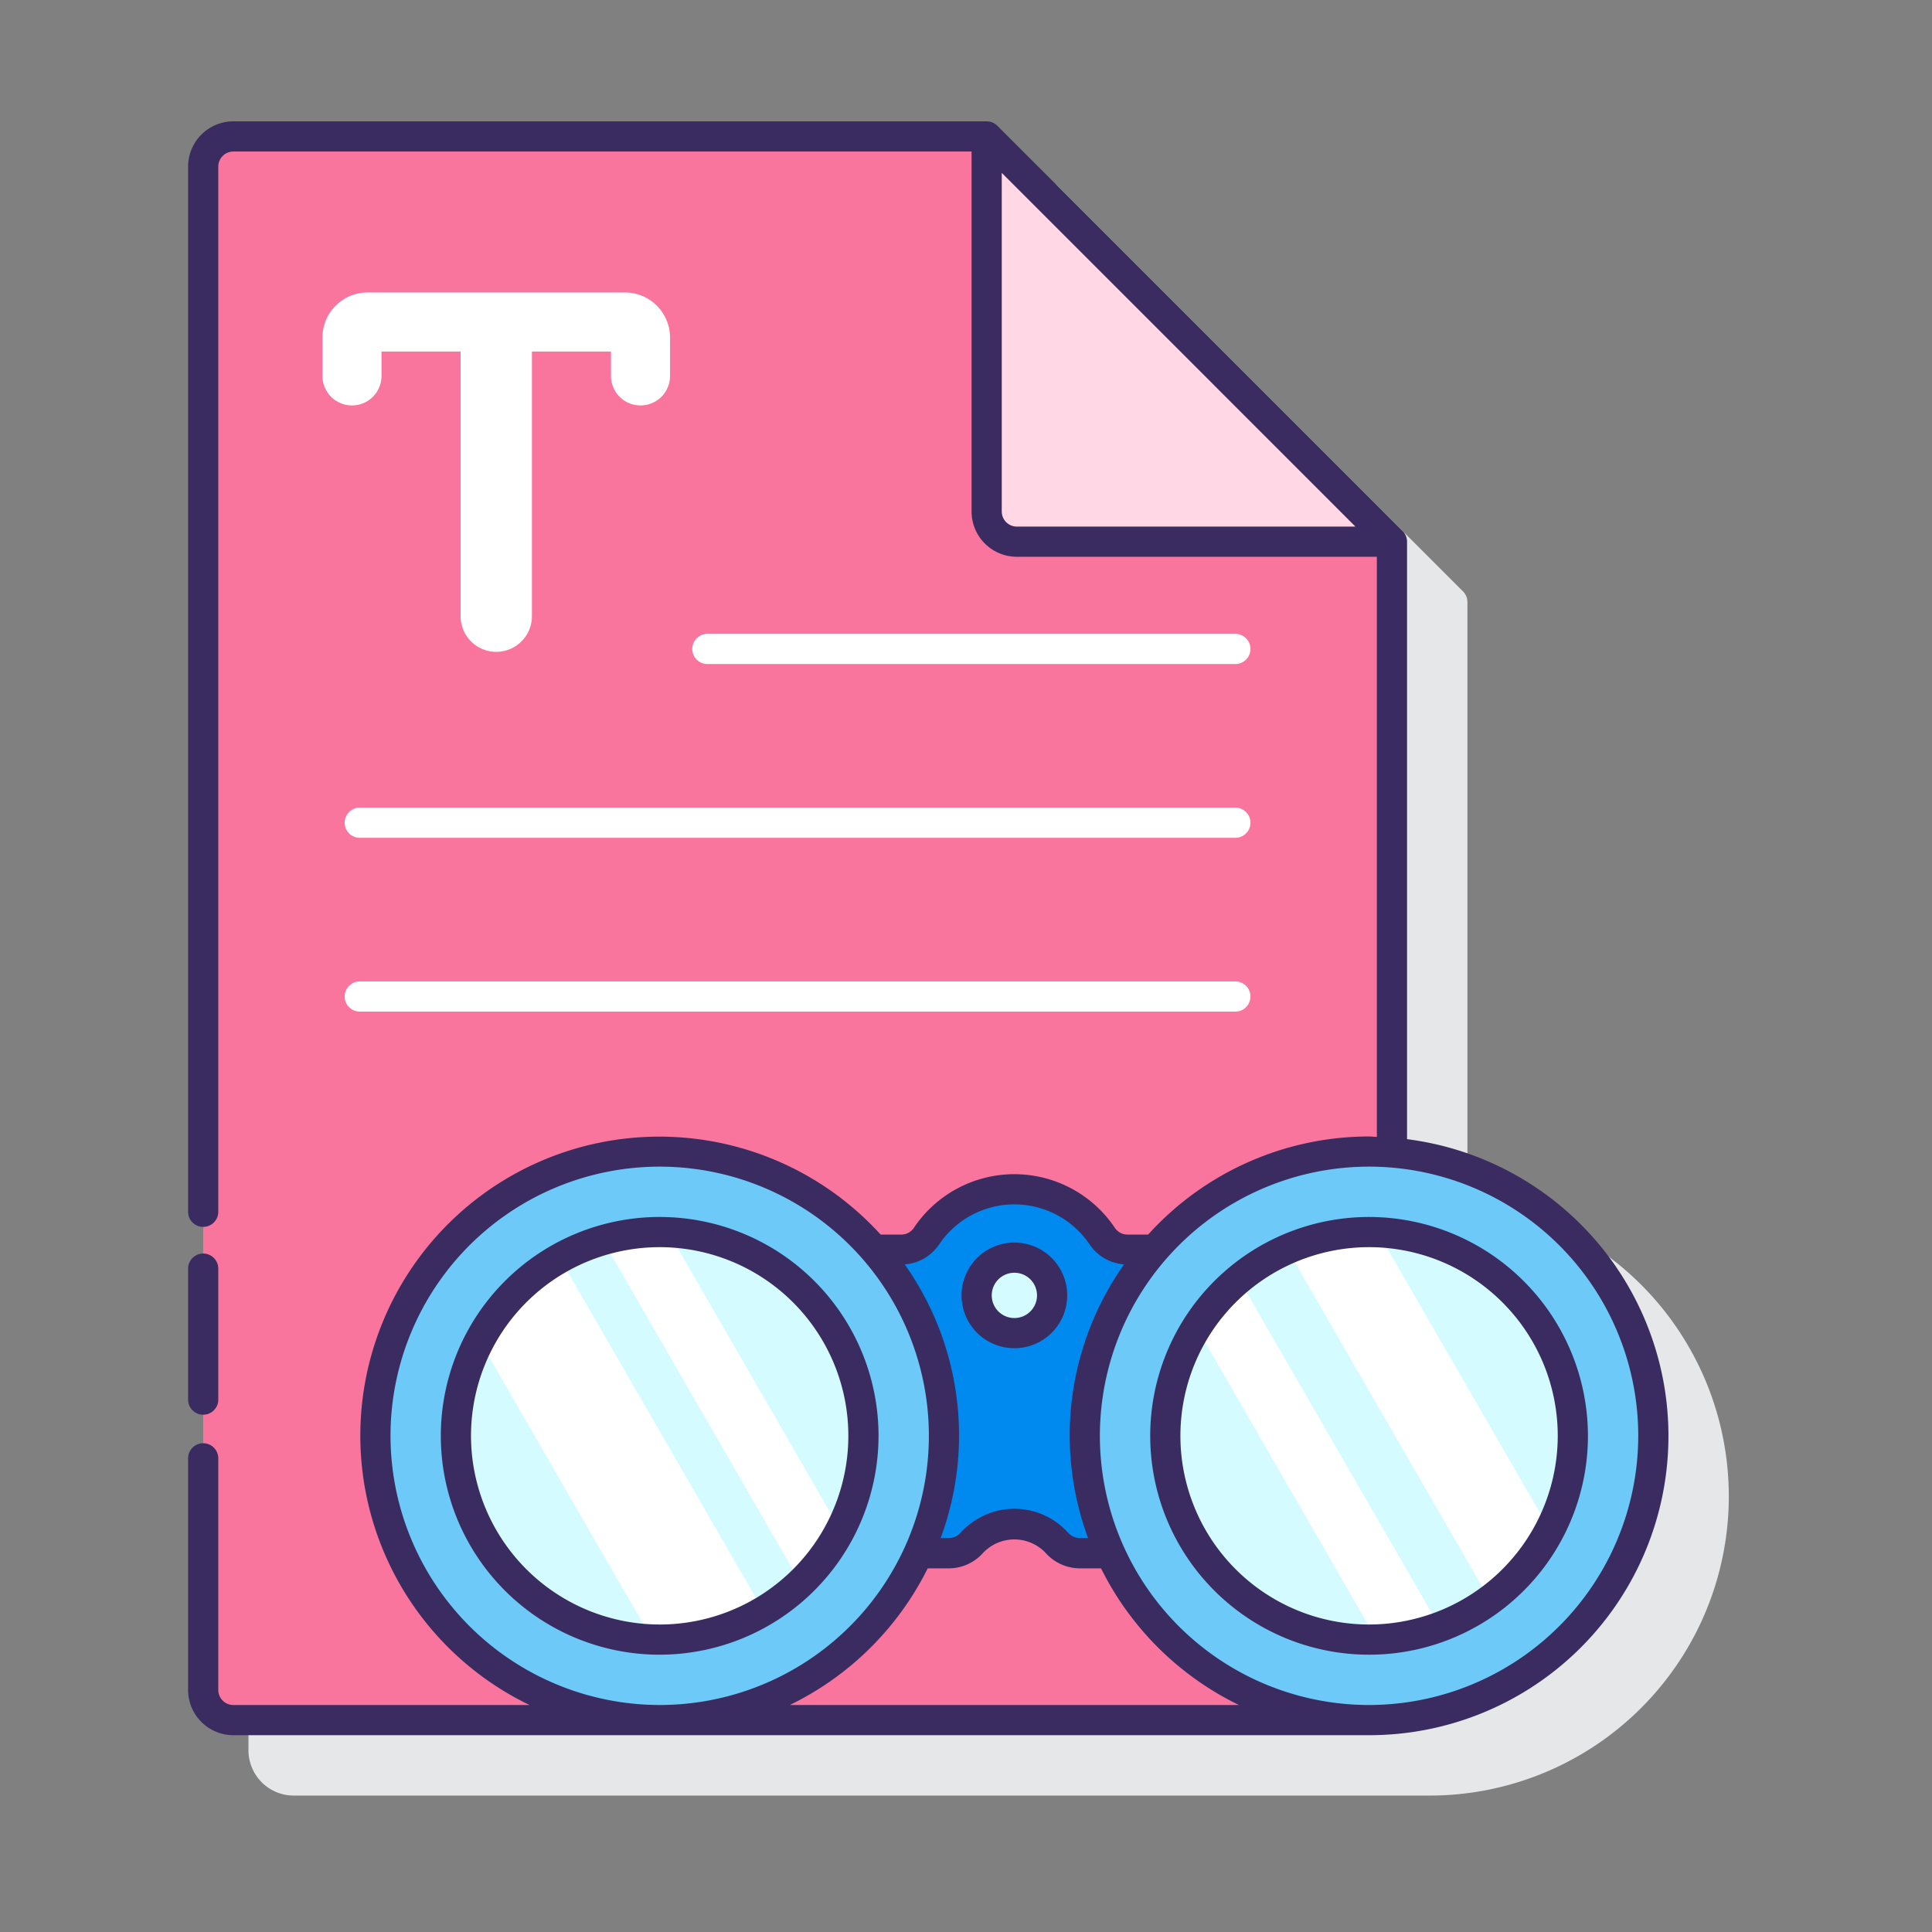 <svg height="512" viewBox="0 0 128 128" width="512" xmlns="http://www.w3.org/2000/svg"><rect x="0" y="0" width="128" height="128" fill="#808080" stroke="none"/><path d="m97.22 79.472v-39.586a1 1 0 0 0 -.336-.747l-26.807-26.807a1 1 0 0 0 -.707-.293h-49.908a3 3 0 0 0 -3 3v100.922a3 3 0 0 0 3 3h75.243a19.824 19.824 0 0 0 2.515-39.489z" fill="#e6e7e8"/><path d="m92.218 35.888-26.849-26.849h-49.907a2 2 0 0 0 -2 2v100.922a2 2 0 0 0 2 2h74.758a2 2 0 0 0 2-2v-76.075z" fill="#fa759e"/><path d="m21.364 22.364v2.542a1.955 1.955 0 0 0 1.956 1.956 1.956 1.956 0 0 0 1.956-1.956v-1.616h5.239v17.533a2.363 2.363 0 0 0 2.363 2.363 2.363 2.363 0 0 0 2.363-2.363v-17.533h5.238v1.616a1.956 1.956 0 0 0 1.956 1.956 1.956 1.956 0 0 0 1.957-1.956v-2.542a2.986 2.986 0 0 0 -2.987-2.986h-17.055a2.986 2.986 0 0 0 -2.986 2.986z" fill="#fff"/><path d="m81.846 43.994h-34.982a1 1 0 0 1 0-2h34.982a1 1 0 0 1 0 2z" fill="#fff"/><path d="m81.846 55.508h-58.01a1 1 0 1 1 0-2h58.01a1 1 0 0 1 0 2z" fill="#fff"/><path d="m81.846 67.022h-58.01a1 1 0 0 1 0-2h58.01a1 1 0 0 1 0 2z" fill="#fff"/><path d="m65.371 9.039v24.849a2 2 0 0 0 2 2h24.849z" fill="#ffd7e5"/><path d="m76.494 82.8h-1.808a2.007 2.007 0 0 1 -1.661-.9 7.013 7.013 0 0 0 -11.64 0 2.007 2.007 0 0 1 -1.661.9h-1.808a18.737 18.737 0 0 1 2.926 20.112h2.058a2.063 2.063 0 0 0 1.506-.712 3.787 3.787 0 0 1 5.594 0 2.063 2.063 0 0 0 1.506.712h2.06a18.737 18.737 0 0 1 2.928-20.112z" fill="#0089ef"/><circle cx="67.205" cy="85.823" fill="#d4fbff" r="2.5"/><circle cx="43.705" cy="95.128" fill="#6dc9f7" r="18.833" transform="matrix(.997 -.071 .071 .997 -6.634 3.338)"/><circle cx="43.705" cy="95.128" fill="#d4fbff" r="13.5"/><path d="m37.092 83.365a13.563 13.563 0 0 0 -5.316 5.448l11.424 19.787c.168.006.333.025.5.025a13.414 13.414 0 0 0 6.877-1.9z" fill="#fff"/><path d="m44.3 81.658c-.2-.009-.4-.03-.6-.03a13.477 13.477 0 0 0 -3.764.542l13.1 22.693a13.531 13.531 0 0 0 2.632-3.506z" fill="#fff"/><circle cx="90.705" cy="95.128" fill="#6dc9f7" r="18.833" transform="matrix(.997 -.071 .071 .997 -6.515 6.669)"/><circle cx="90.705" cy="95.128" fill="#d4fbff" r="13.5"/><path d="m91.2 108.6a13.473 13.473 0 0 0 4.18-.824l-13.3-23.036a13.557 13.557 0 0 0 -2.8 3.214z" fill="#fff"/><path d="m91.3 81.658c-.2-.009-.395-.03-.6-.03a13.436 13.436 0 0 0 -5.416 1.139l13.416 23.223a13.538 13.538 0 0 0 3.978-4.633z" fill="#fff"/><g fill="#3a2c60"><path d="m13.462 93.729a1 1 0 0 0 1-1v-8.679a1 1 0 0 0 -2 0v8.679a1 1 0 0 0 1 1z"/><path d="m67.205 89.323a3.5 3.5 0 1 0 -3.5-3.5 3.5 3.5 0 0 0 3.5 3.5zm0-5a1.5 1.5 0 1 1 -1.5 1.5 1.5 1.5 0 0 1 1.5-1.5z"/><path d="m58.205 95.128a14.5 14.5 0 1 0 -14.5 14.5 14.517 14.517 0 0 0 14.5-14.5zm-27 0a12.5 12.5 0 1 1 12.5 12.5 12.514 12.514 0 0 1 -12.5-12.5z"/><path d="m93.22 75.472v-39.586a1 1 0 0 0 -.336-.746l-26.808-26.808a1 1 0 0 0 -.707-.293h-49.907a3 3 0 0 0 -3 3v69.246a1 1 0 0 0 2 0v-69.246a1 1 0 0 1 1-1h48.907v23.849a3 3 0 0 0 3 3h23.851v38.433c-.173 0-.341-.027-.515-.027a19.762 19.762 0 0 0 -14.639 6.5h-1.38a1.009 1.009 0 0 1 -.832-.458 8.012 8.012 0 0 0 -13.3 0 1.009 1.009 0 0 1 -.832.458h-1.377a19.81 19.81 0 1 0 -23.262 31.167h-19.621a1 1 0 0 1 -1-1v-15.343a1 1 0 0 0 -2 0v15.343a3 3 0 0 0 3 3h75.243a19.824 19.824 0 0 0 2.515-39.489zm-26.851-41.584v-22.435l23.431 23.435h-22.431a1 1 0 0 1 -1-1zm-4.155 48.567a6.01 6.01 0 0 1 9.982 0 3.006 3.006 0 0 0 2.277 1.312 19.625 19.625 0 0 0 -2.382 18.139h-.582a1.109 1.109 0 0 1 -.772-.389 4.786 4.786 0 0 0 -7.065 0 1.106 1.106 0 0 1 -.77.389h-.582a19.625 19.625 0 0 0 -2.382-18.139 3 3 0 0 0 2.276-1.312zm-36.342 12.673a17.834 17.834 0 1 1 17.833 17.833 17.854 17.854 0 0 1 -17.833-17.833zm26.455 17.833a19.924 19.924 0 0 0 9.136-9.054h1.437a3.048 3.048 0 0 0 2.242-1.034 2.851 2.851 0 0 1 4.123 0 3.048 3.048 0 0 0 2.242 1.034h1.439a19.926 19.926 0 0 0 9.135 9.054zm38.378 0a17.834 17.834 0 1 1 17.833-17.833 17.853 17.853 0 0 1 -17.833 17.833z"/><path d="m90.705 80.628a14.5 14.5 0 1 0 14.5 14.5 14.517 14.517 0 0 0 -14.5-14.5zm0 27a12.5 12.5 0 1 1 12.5-12.5 12.514 12.514 0 0 1 -12.5 12.5z"/></g></svg>